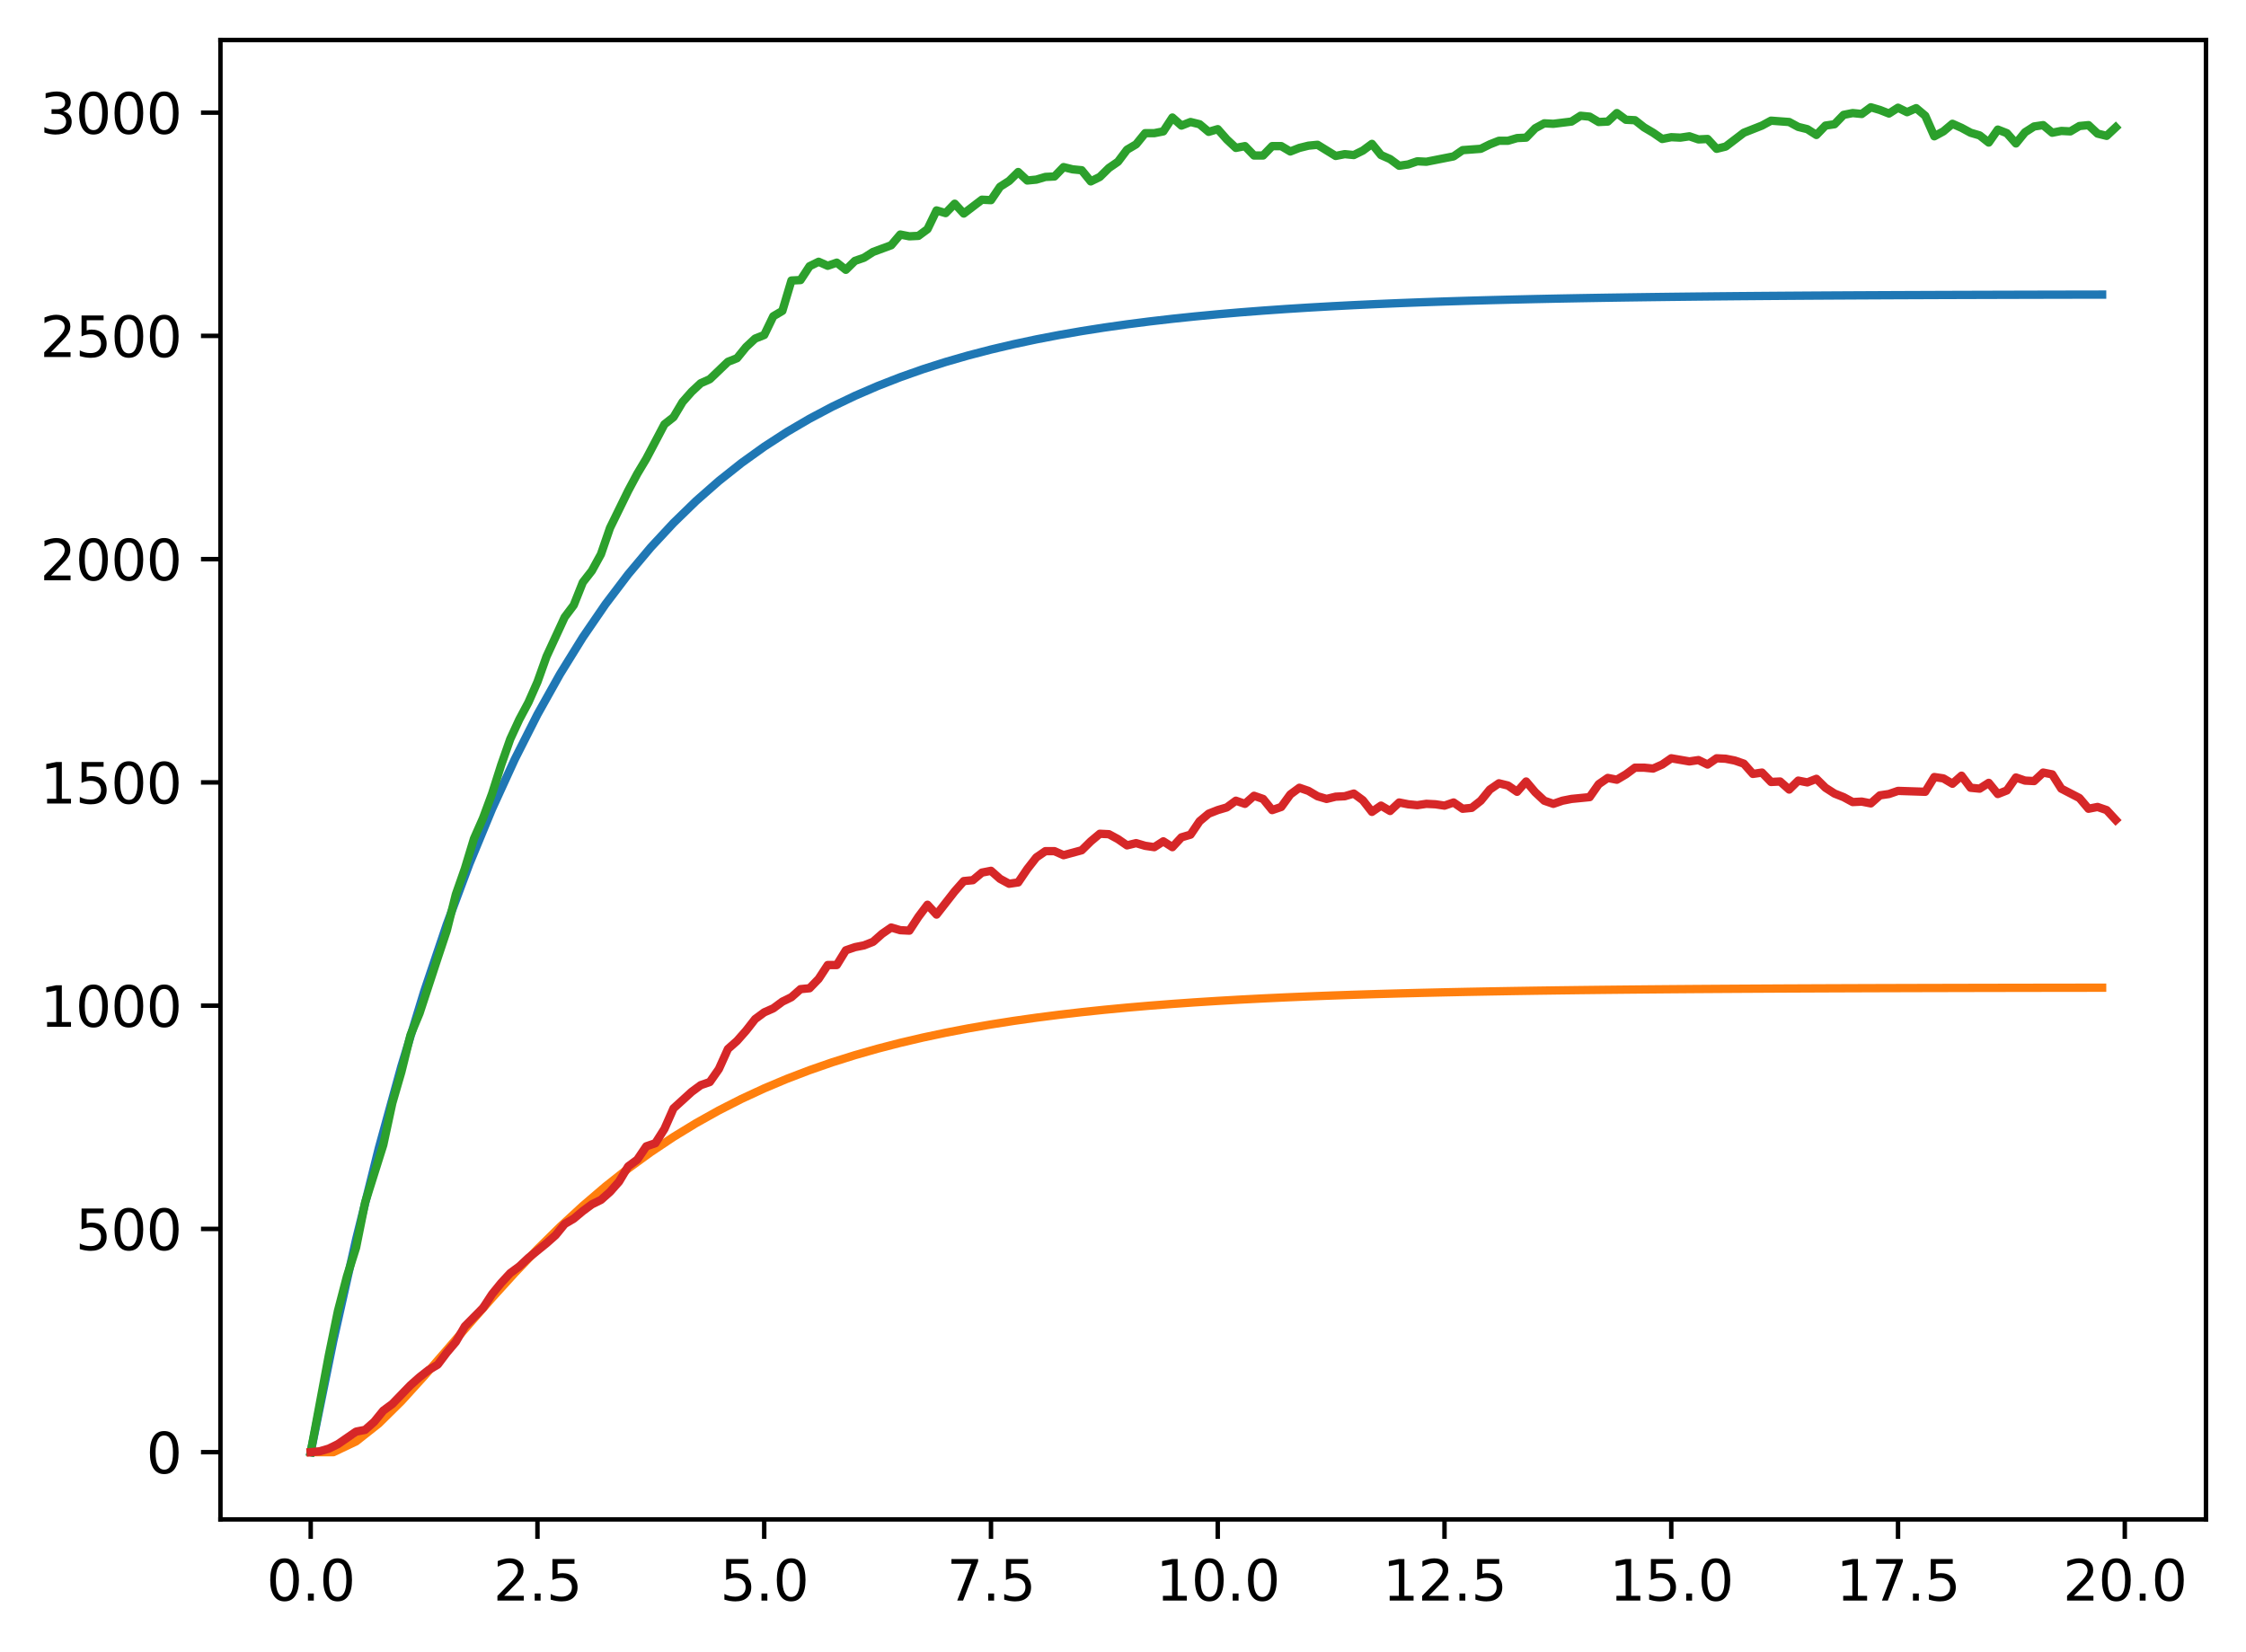 <?xml version="1.0" encoding="utf-8" standalone="no"?>
<!DOCTYPE svg PUBLIC "-//W3C//DTD SVG 1.1//EN"
  "http://www.w3.org/Graphics/SVG/1.1/DTD/svg11.dtd">
<svg xmlns:xlink="http://www.w3.org/1999/xlink" width="403.97pt" height="297.19pt" viewBox="0 0 403.97 297.19" xmlns="http://www.w3.org/2000/svg" version="1.1">
 <defs>
  <style type="text/css">*{stroke-linejoin: round; stroke-linecap: butt}</style>
 </defs>
 <g id="figure_1">
  <g id="patch_1">
   <path d="M 0 297.19 
L 403.97 297.19 
L 403.97 0 
L 0 0 
z
" style="fill: #ffffff"/>
  </g>
  <g id="axes_1">
   <g id="patch_2">
    <path d="M 39.65 273.312 
L 396.77 273.312 
L 396.77 7.2 
L 39.65 7.2 
z
" style="fill: #ffffff"/>
   </g>
   <g id="matplotlib.axis_1">
    <g id="xtick_1">
     <g id="line2d_1">
      <defs>
       <path id="m57e30ded3b" d="M 0 0 
L 0 3.5 
" style="stroke: #000000; stroke-width: 0.8"/>
      </defs>
      <g>
       <use xlink:href="#m57e30ded3b" x="55.883" y="273.312" style="stroke: #000000; stroke-width: 0.8"/>
      </g>
     </g>
     <g id="text_1">
      <!-- 0.0 -->
      <g transform="translate(47.931 287.91) scale(0.1 -0.1)">
       <defs>
        <path id="DejaVuSans-30" d="M 2034 4250 
Q 1547 4250 1301 3770 
Q 1056 3291 1056 2328 
Q 1056 1369 1301 889 
Q 1547 409 2034 409 
Q 2525 409 2770 889 
Q 3016 1369 3016 2328 
Q 3016 3291 2770 3770 
Q 2525 4250 2034 4250 
z
M 2034 4750 
Q 2819 4750 3233 4129 
Q 3647 3509 3647 2328 
Q 3647 1150 3233 529 
Q 2819 -91 2034 -91 
Q 1250 -91 836 529 
Q 422 1150 422 2328 
Q 422 3509 836 4129 
Q 1250 4750 2034 4750 
z
" transform="scale(0.016)"/>
        <path id="DejaVuSans-2e" d="M 684 794 
L 1344 794 
L 1344 0 
L 684 0 
L 684 794 
z
" transform="scale(0.016)"/>
       </defs>
       <use xlink:href="#DejaVuSans-30"/>
       <use xlink:href="#DejaVuSans-2e" x="63.623"/>
       <use xlink:href="#DejaVuSans-30" x="95.41"/>
      </g>
     </g>
    </g>
    <g id="xtick_2">
     <g id="line2d_2">
      <g>
       <use xlink:href="#m57e30ded3b" x="96.668" y="273.312" style="stroke: #000000; stroke-width: 0.8"/>
      </g>
     </g>
     <g id="text_2">
      <!-- 2.5 -->
      <g transform="translate(88.717 287.91) scale(0.1 -0.1)">
       <defs>
        <path id="DejaVuSans-32" d="M 1228 531 
L 3431 531 
L 3431 0 
L 469 0 
L 469 531 
Q 828 903 1448 1529 
Q 2069 2156 2228 2338 
Q 2531 2678 2651 2914 
Q 2772 3150 2772 3378 
Q 2772 3750 2511 3984 
Q 2250 4219 1831 4219 
Q 1534 4219 1204 4116 
Q 875 4013 500 3803 
L 500 4441 
Q 881 4594 1212 4672 
Q 1544 4750 1819 4750 
Q 2544 4750 2975 4387 
Q 3406 4025 3406 3419 
Q 3406 3131 3298 2873 
Q 3191 2616 2906 2266 
Q 2828 2175 2409 1742 
Q 1991 1309 1228 531 
z
" transform="scale(0.016)"/>
        <path id="DejaVuSans-35" d="M 691 4666 
L 3169 4666 
L 3169 4134 
L 1269 4134 
L 1269 2991 
Q 1406 3038 1543 3061 
Q 1681 3084 1819 3084 
Q 2600 3084 3056 2656 
Q 3513 2228 3513 1497 
Q 3513 744 3044 326 
Q 2575 -91 1722 -91 
Q 1428 -91 1123 -41 
Q 819 9 494 109 
L 494 744 
Q 775 591 1075 516 
Q 1375 441 1709 441 
Q 2250 441 2565 725 
Q 2881 1009 2881 1497 
Q 2881 1984 2565 2268 
Q 2250 2553 1709 2553 
Q 1456 2553 1204 2497 
Q 953 2441 691 2322 
L 691 4666 
z
" transform="scale(0.016)"/>
       </defs>
       <use xlink:href="#DejaVuSans-32"/>
       <use xlink:href="#DejaVuSans-2e" x="63.623"/>
       <use xlink:href="#DejaVuSans-35" x="95.41"/>
      </g>
     </g>
    </g>
    <g id="xtick_3">
     <g id="line2d_3">
      <g>
       <use xlink:href="#m57e30ded3b" x="137.454" y="273.312" style="stroke: #000000; stroke-width: 0.8"/>
      </g>
     </g>
     <g id="text_3">
      <!-- 5.0 -->
      <g transform="translate(129.503 287.91) scale(0.1 -0.1)">
       <use xlink:href="#DejaVuSans-35"/>
       <use xlink:href="#DejaVuSans-2e" x="63.623"/>
       <use xlink:href="#DejaVuSans-30" x="95.41"/>
      </g>
     </g>
    </g>
    <g id="xtick_4">
     <g id="line2d_4">
      <g>
       <use xlink:href="#m57e30ded3b" x="178.24" y="273.312" style="stroke: #000000; stroke-width: 0.8"/>
      </g>
     </g>
     <g id="text_4">
      <!-- 7.5 -->
      <g transform="translate(170.288 287.91) scale(0.1 -0.1)">
       <defs>
        <path id="DejaVuSans-37" d="M 525 4666 
L 3525 4666 
L 3525 4397 
L 1831 0 
L 1172 0 
L 2766 4134 
L 525 4134 
L 525 4666 
z
" transform="scale(0.016)"/>
       </defs>
       <use xlink:href="#DejaVuSans-37"/>
       <use xlink:href="#DejaVuSans-2e" x="63.623"/>
       <use xlink:href="#DejaVuSans-35" x="95.41"/>
      </g>
     </g>
    </g>
    <g id="xtick_5">
     <g id="line2d_5">
      <g>
       <use xlink:href="#m57e30ded3b" x="219.026" y="273.312" style="stroke: #000000; stroke-width: 0.8"/>
      </g>
     </g>
     <g id="text_5">
      <!-- 10.0 -->
      <g transform="translate(207.893 287.91) scale(0.1 -0.1)">
       <defs>
        <path id="DejaVuSans-31" d="M 794 531 
L 1825 531 
L 1825 4091 
L 703 3866 
L 703 4441 
L 1819 4666 
L 2450 4666 
L 2450 531 
L 3481 531 
L 3481 0 
L 794 0 
L 794 531 
z
" transform="scale(0.016)"/>
       </defs>
       <use xlink:href="#DejaVuSans-31"/>
       <use xlink:href="#DejaVuSans-30" x="63.623"/>
       <use xlink:href="#DejaVuSans-2e" x="127.246"/>
       <use xlink:href="#DejaVuSans-30" x="159.033"/>
      </g>
     </g>
    </g>
    <g id="xtick_6">
     <g id="line2d_6">
      <g>
       <use xlink:href="#m57e30ded3b" x="259.811" y="273.312" style="stroke: #000000; stroke-width: 0.8"/>
      </g>
     </g>
     <g id="text_6">
      <!-- 12.5 -->
      <g transform="translate(248.679 287.91) scale(0.1 -0.1)">
       <use xlink:href="#DejaVuSans-31"/>
       <use xlink:href="#DejaVuSans-32" x="63.623"/>
       <use xlink:href="#DejaVuSans-2e" x="127.246"/>
       <use xlink:href="#DejaVuSans-35" x="159.033"/>
      </g>
     </g>
    </g>
    <g id="xtick_7">
     <g id="line2d_7">
      <g>
       <use xlink:href="#m57e30ded3b" x="300.597" y="273.312" style="stroke: #000000; stroke-width: 0.8"/>
      </g>
     </g>
     <g id="text_7">
      <!-- 15.0 -->
      <g transform="translate(289.464 287.91) scale(0.1 -0.1)">
       <use xlink:href="#DejaVuSans-31"/>
       <use xlink:href="#DejaVuSans-35" x="63.623"/>
       <use xlink:href="#DejaVuSans-2e" x="127.246"/>
       <use xlink:href="#DejaVuSans-30" x="159.033"/>
      </g>
     </g>
    </g>
    <g id="xtick_8">
     <g id="line2d_8">
      <g>
       <use xlink:href="#m57e30ded3b" x="341.383" y="273.312" style="stroke: #000000; stroke-width: 0.8"/>
      </g>
     </g>
     <g id="text_8">
      <!-- 17.5 -->
      <g transform="translate(330.25 287.91) scale(0.1 -0.1)">
       <use xlink:href="#DejaVuSans-31"/>
       <use xlink:href="#DejaVuSans-37" x="63.623"/>
       <use xlink:href="#DejaVuSans-2e" x="127.246"/>
       <use xlink:href="#DejaVuSans-35" x="159.033"/>
      </g>
     </g>
    </g>
    <g id="xtick_9">
     <g id="line2d_9">
      <g>
       <use xlink:href="#m57e30ded3b" x="382.169" y="273.312" style="stroke: #000000; stroke-width: 0.8"/>
      </g>
     </g>
     <g id="text_9">
      <!-- 20.0 -->
      <g transform="translate(371.036 287.91) scale(0.1 -0.1)">
       <use xlink:href="#DejaVuSans-32"/>
       <use xlink:href="#DejaVuSans-30" x="63.623"/>
       <use xlink:href="#DejaVuSans-2e" x="127.246"/>
       <use xlink:href="#DejaVuSans-30" x="159.033"/>
      </g>
     </g>
    </g>
   </g>
   <g id="matplotlib.axis_2">
    <g id="ytick_1">
     <g id="line2d_10">
      <defs>
       <path id="mf2dc40572f" d="M 0 0 
L -3.5 0 
" style="stroke: #000000; stroke-width: 0.8"/>
      </defs>
      <g>
       <use xlink:href="#mf2dc40572f" x="39.65" y="261.216" style="stroke: #000000; stroke-width: 0.8"/>
      </g>
     </g>
     <g id="text_10">
      <!-- 0 -->
      <g transform="translate(26.288 265.015) scale(0.1 -0.1)">
       <use xlink:href="#DejaVuSans-30"/>
      </g>
     </g>
    </g>
    <g id="ytick_2">
     <g id="line2d_11">
      <g>
       <use xlink:href="#mf2dc40572f" x="39.65" y="221.057" style="stroke: #000000; stroke-width: 0.8"/>
      </g>
     </g>
     <g id="text_11">
      <!-- 500 -->
      <g transform="translate(13.562 224.856) scale(0.1 -0.1)">
       <use xlink:href="#DejaVuSans-35"/>
       <use xlink:href="#DejaVuSans-30" x="63.623"/>
       <use xlink:href="#DejaVuSans-30" x="127.246"/>
      </g>
     </g>
    </g>
    <g id="ytick_3">
     <g id="line2d_12">
      <g>
       <use xlink:href="#mf2dc40572f" x="39.65" y="180.897" style="stroke: #000000; stroke-width: 0.8"/>
      </g>
     </g>
     <g id="text_12">
      <!-- 1000 -->
      <g transform="translate(7.2 184.696) scale(0.1 -0.1)">
       <use xlink:href="#DejaVuSans-31"/>
       <use xlink:href="#DejaVuSans-30" x="63.623"/>
       <use xlink:href="#DejaVuSans-30" x="127.246"/>
       <use xlink:href="#DejaVuSans-30" x="190.869"/>
      </g>
     </g>
    </g>
    <g id="ytick_4">
     <g id="line2d_13">
      <g>
       <use xlink:href="#mf2dc40572f" x="39.65" y="140.738" style="stroke: #000000; stroke-width: 0.8"/>
      </g>
     </g>
     <g id="text_13">
      <!-- 1500 -->
      <g transform="translate(7.2 144.537) scale(0.1 -0.1)">
       <use xlink:href="#DejaVuSans-31"/>
       <use xlink:href="#DejaVuSans-35" x="63.623"/>
       <use xlink:href="#DejaVuSans-30" x="127.246"/>
       <use xlink:href="#DejaVuSans-30" x="190.869"/>
      </g>
     </g>
    </g>
    <g id="ytick_5">
     <g id="line2d_14">
      <g>
       <use xlink:href="#mf2dc40572f" x="39.65" y="100.579" style="stroke: #000000; stroke-width: 0.8"/>
      </g>
     </g>
     <g id="text_14">
      <!-- 2000 -->
      <g transform="translate(7.2 104.378) scale(0.1 -0.1)">
       <use xlink:href="#DejaVuSans-32"/>
       <use xlink:href="#DejaVuSans-30" x="63.623"/>
       <use xlink:href="#DejaVuSans-30" x="127.246"/>
       <use xlink:href="#DejaVuSans-30" x="190.869"/>
      </g>
     </g>
    </g>
    <g id="ytick_6">
     <g id="line2d_15">
      <g>
       <use xlink:href="#mf2dc40572f" x="39.65" y="60.419" style="stroke: #000000; stroke-width: 0.8"/>
      </g>
     </g>
     <g id="text_15">
      <!-- 2500 -->
      <g transform="translate(7.2 64.218) scale(0.1 -0.1)">
       <use xlink:href="#DejaVuSans-32"/>
       <use xlink:href="#DejaVuSans-35" x="63.623"/>
       <use xlink:href="#DejaVuSans-30" x="127.246"/>
       <use xlink:href="#DejaVuSans-30" x="190.869"/>
      </g>
     </g>
    </g>
    <g id="ytick_7">
     <g id="line2d_16">
      <g>
       <use xlink:href="#mf2dc40572f" x="39.65" y="20.26" style="stroke: #000000; stroke-width: 0.8"/>
      </g>
     </g>
     <g id="text_16">
      <!-- 3000 -->
      <g transform="translate(7.2 24.059) scale(0.1 -0.1)">
       <defs>
        <path id="DejaVuSans-33" d="M 2597 2516 
Q 3050 2419 3304 2112 
Q 3559 1806 3559 1356 
Q 3559 666 3084 287 
Q 2609 -91 1734 -91 
Q 1441 -91 1130 -33 
Q 819 25 488 141 
L 488 750 
Q 750 597 1062 519 
Q 1375 441 1716 441 
Q 2309 441 2620 675 
Q 2931 909 2931 1356 
Q 2931 1769 2642 2001 
Q 2353 2234 1838 2234 
L 1294 2234 
L 1294 2753 
L 1863 2753 
Q 2328 2753 2575 2939 
Q 2822 3125 2822 3475 
Q 2822 3834 2567 4026 
Q 2313 4219 1838 4219 
Q 1578 4219 1281 4162 
Q 984 4106 628 3988 
L 628 4550 
Q 988 4650 1302 4700 
Q 1616 4750 1894 4750 
Q 2613 4750 3031 4423 
Q 3450 4097 3450 3541 
Q 3450 3153 3228 2886 
Q 3006 2619 2597 2516 
z
" transform="scale(0.016)"/>
       </defs>
       <use xlink:href="#DejaVuSans-33"/>
       <use xlink:href="#DejaVuSans-30" x="63.623"/>
       <use xlink:href="#DejaVuSans-30" x="127.246"/>
       <use xlink:href="#DejaVuSans-30" x="190.869"/>
      </g>
     </g>
    </g>
   </g>
   <g id="line2d_17">
    <path d="M 55.883 261.216 
L 59.961 241.136 
L 64.04 222.992 
L 68.118 206.597 
L 72.197 191.783 
L 76.276 178.397 
L 80.354 166.301 
L 84.433 155.371 
L 88.511 145.495 
L 92.59 136.571 
L 96.668 128.507 
L 100.747 121.22 
L 104.826 114.636 
L 108.904 108.687 
L 112.983 103.311 
L 117.061 98.453 
L 121.14 94.064 
L 125.218 90.098 
L 129.297 86.514 
L 133.376 83.275 
L 137.454 80.349 
L 141.533 77.705 
L 145.611 75.316 
L 149.69 73.157 
L 153.769 71.206 
L 157.847 69.443 
L 161.926 67.851 
L 166.004 66.411 
L 170.083 65.111 
L 174.161 63.936 
L 178.24 62.874 
L 182.319 61.914 
L 186.397 61.047 
L 190.476 60.264 
L 194.554 59.556 
L 198.633 58.916 
L 202.711 58.338 
L 206.79 57.816 
L 210.869 57.344 
L 214.947 56.918 
L 219.026 56.532 
L 223.104 56.184 
L 227.183 55.87 
L 231.261 55.585 
L 235.34 55.328 
L 239.419 55.096 
L 243.497 54.887 
L 247.576 54.697 
L 251.654 54.526 
L 255.733 54.371 
L 259.811 54.231 
L 263.89 54.105 
L 267.969 53.991 
L 272.047 53.888 
L 276.126 53.794 
L 280.204 53.71 
L 284.283 53.634 
L 288.361 53.565 
L 292.44 53.503 
L 296.519 53.447 
L 300.597 53.396 
L 304.676 53.35 
L 308.754 53.309 
L 312.833 53.271 
L 316.912 53.238 
L 320.99 53.207 
L 325.069 53.179 
L 329.147 53.154 
L 333.226 53.132 
L 337.304 53.112 
L 341.383 53.093 
L 345.462 53.077 
L 349.54 53.061 
L 353.619 53.048 
L 357.697 53.036 
L 361.776 53.025 
L 365.854 53.014 
L 369.933 53.005 
L 374.012 52.997 
L 378.09 52.99 
" clip-path="url(#p50e1e4a809)" style="fill: none; stroke: #1f77b4; stroke-width: 1.5; stroke-linecap: square"/>
   </g>
   <g id="line2d_18">
    <path d="M 55.883 261.216 
L 59.961 261.216 
L 64.04 259.28 
L 68.118 256.061 
L 72.197 252.034 
L 76.276 247.546 
L 80.354 242.846 
L 84.433 238.108 
L 88.511 233.455 
L 92.59 228.968 
L 96.668 224.698 
L 100.747 220.677 
L 104.826 216.918 
L 108.904 213.428 
L 112.983 210.203 
L 117.061 207.234 
L 121.14 204.51 
L 125.218 202.018 
L 129.297 199.741 
L 133.376 197.666 
L 137.454 195.777 
L 141.533 194.06 
L 145.611 192.501 
L 149.69 191.085 
L 153.769 189.802 
L 157.847 188.639 
L 161.926 187.585 
L 166.004 186.631 
L 170.083 185.767 
L 174.161 184.985 
L 178.24 184.278 
L 182.319 183.638 
L 186.397 183.06 
L 190.476 182.537 
L 194.554 182.064 
L 198.633 181.636 
L 202.711 181.249 
L 206.79 180.9 
L 210.869 180.584 
L 214.947 180.299 
L 219.026 180.041 
L 223.104 179.807 
L 227.183 179.597 
L 231.261 179.406 
L 235.34 179.234 
L 239.419 179.079 
L 243.497 178.938 
L 247.576 178.811 
L 251.654 178.696 
L 255.733 178.593 
L 259.811 178.499 
L 263.89 178.414 
L 267.969 178.338 
L 272.047 178.269 
L 276.126 178.206 
L 280.204 178.15 
L 284.283 178.099 
L 288.361 178.052 
L 292.44 178.011 
L 296.519 177.973 
L 300.597 177.939 
L 304.676 177.908 
L 308.754 177.881 
L 312.833 177.856 
L 316.912 177.833 
L 320.99 177.812 
L 325.069 177.794 
L 329.147 177.777 
L 333.226 177.762 
L 337.304 177.748 
L 341.383 177.736 
L 345.462 177.725 
L 349.54 177.715 
L 353.619 177.706 
L 357.697 177.697 
L 361.776 177.69 
L 365.854 177.683 
L 369.933 177.677 
L 374.012 177.672 
L 378.09 177.667 
" clip-path="url(#p50e1e4a809)" style="fill: none; stroke: #ff7f0e; stroke-width: 1.5; stroke-linecap: square"/>
   </g>
   <g id="line2d_19">
    <path d="M 55.883 261.216 
L 59.146 243.787 
L 60.777 235.835 
L 62.408 229.57 
L 64.04 224.43 
L 65.671 216.318 
L 68.934 205.957 
L 70.566 198.407 
L 72.197 192.784 
L 73.828 186.198 
L 75.46 182.263 
L 78.723 172.303 
L 80.354 167.404 
L 81.986 160.898 
L 83.617 156.239 
L 85.248 150.858 
L 86.88 147.163 
L 88.511 142.746 
L 90.143 137.605 
L 91.774 132.947 
L 93.406 129.413 
L 95.037 126.361 
L 96.668 122.666 
L 98.3 118.088 
L 101.563 111.02 
L 103.194 108.851 
L 104.826 104.755 
L 106.457 102.667 
L 108.088 99.695 
L 109.72 94.956 
L 112.983 88.29 
L 114.614 85.238 
L 116.246 82.507 
L 119.508 76.322 
L 121.14 75.037 
L 122.771 72.306 
L 124.403 70.459 
L 126.034 68.933 
L 127.666 68.21 
L 130.929 65.078 
L 132.56 64.435 
L 134.191 62.427 
L 135.823 60.901 
L 137.454 60.259 
L 139.086 56.885 
L 140.717 55.921 
L 142.349 50.46 
L 143.98 50.379 
L 145.611 47.889 
L 147.243 47.086 
L 148.874 47.809 
L 150.506 47.247 
L 152.137 48.532 
L 153.769 46.926 
L 155.4 46.363 
L 157.031 45.319 
L 160.294 44.114 
L 161.926 42.187 
L 163.557 42.508 
L 165.189 42.428 
L 166.82 41.223 
L 168.451 37.85 
L 170.083 38.332 
L 171.714 36.645 
L 173.346 38.412 
L 176.609 35.922 
L 178.24 36.002 
L 179.871 33.593 
L 181.503 32.549 
L 183.134 30.942 
L 184.766 32.468 
L 186.397 32.308 
L 188.029 31.826 
L 189.66 31.745 
L 191.291 30.059 
L 192.923 30.46 
L 194.554 30.621 
L 196.186 32.629 
L 197.817 31.826 
L 199.449 30.219 
L 201.08 29.095 
L 202.711 26.926 
L 204.343 25.962 
L 205.974 23.954 
L 207.606 23.954 
L 209.237 23.633 
L 210.869 21.143 
L 212.5 22.589 
L 214.131 21.947 
L 215.763 22.348 
L 217.394 23.714 
L 219.026 23.232 
L 220.657 25.079 
L 222.289 26.605 
L 223.92 26.284 
L 225.551 27.97 
L 227.183 27.97 
L 228.814 26.284 
L 230.446 26.284 
L 232.077 27.248 
L 233.709 26.605 
L 235.34 26.203 
L 236.971 26.043 
L 240.234 28.051 
L 241.866 27.729 
L 243.497 27.89 
L 245.129 27.087 
L 246.76 25.882 
L 248.391 27.89 
L 250.023 28.613 
L 251.654 29.818 
L 253.286 29.577 
L 254.917 29.015 
L 256.549 29.095 
L 261.443 28.131 
L 263.074 27.007 
L 266.337 26.766 
L 267.969 25.962 
L 269.6 25.32 
L 271.231 25.32 
L 272.863 24.838 
L 274.494 24.758 
L 276.126 23.071 
L 277.757 22.187 
L 279.389 22.268 
L 282.651 21.866 
L 284.283 20.822 
L 285.914 20.983 
L 287.546 21.947 
L 289.177 21.866 
L 290.809 20.34 
L 292.44 21.545 
L 294.071 21.625 
L 295.703 22.91 
L 297.334 23.874 
L 298.966 24.999 
L 300.597 24.677 
L 302.229 24.758 
L 303.86 24.517 
L 305.491 25.079 
L 307.123 24.999 
L 308.754 26.766 
L 310.386 26.364 
L 313.649 23.874 
L 316.912 22.589 
L 318.543 21.706 
L 321.806 21.947 
L 323.437 22.83 
L 325.069 23.232 
L 326.7 24.276 
L 328.332 22.589 
L 329.963 22.348 
L 331.594 20.661 
L 333.226 20.34 
L 334.857 20.501 
L 336.489 19.296 
L 338.12 19.778 
L 339.752 20.42 
L 341.383 19.376 
L 343.014 20.18 
L 344.646 19.457 
L 346.277 20.822 
L 347.909 24.517 
L 349.54 23.633 
L 351.172 22.268 
L 352.803 22.991 
L 354.434 23.874 
L 356.066 24.356 
L 357.697 25.641 
L 359.329 23.312 
L 360.96 23.954 
L 362.592 25.802 
L 364.223 23.794 
L 365.854 22.75 
L 367.486 22.509 
L 369.117 23.874 
L 370.749 23.553 
L 372.38 23.633 
L 374.012 22.669 
L 375.643 22.509 
L 377.274 24.035 
L 378.906 24.436 
L 380.537 22.91 
L 380.537 22.91 
" clip-path="url(#p50e1e4a809)" style="fill: none; stroke: #2ca02c; stroke-width: 1.5; stroke-linecap: square"/>
   </g>
   <g id="line2d_20">
    <path d="M 55.883 261.216 
L 57.514 261.055 
L 59.146 260.573 
L 60.777 259.77 
L 64.04 257.521 
L 65.671 257.2 
L 67.303 255.754 
L 68.934 253.746 
L 70.566 252.542 
L 73.828 249.168 
L 75.46 247.722 
L 77.091 246.437 
L 78.723 245.474 
L 80.354 243.305 
L 81.986 241.377 
L 83.617 238.566 
L 86.88 235.273 
L 88.511 232.783 
L 90.143 230.775 
L 91.774 229.008 
L 93.406 227.803 
L 95.037 226.277 
L 98.3 223.627 
L 99.931 222.181 
L 101.563 220.173 
L 103.194 219.209 
L 104.826 217.844 
L 106.457 216.639 
L 108.088 215.836 
L 109.72 214.39 
L 111.351 212.543 
L 112.983 209.812 
L 114.614 208.607 
L 116.246 206.198 
L 117.877 205.635 
L 119.508 203.065 
L 121.14 199.371 
L 124.403 196.399 
L 126.034 195.194 
L 127.666 194.632 
L 129.297 192.303 
L 130.929 188.688 
L 132.56 187.242 
L 134.191 185.395 
L 135.823 183.307 
L 137.454 182.102 
L 139.086 181.379 
L 140.717 180.174 
L 142.349 179.371 
L 143.98 177.925 
L 145.611 177.765 
L 147.243 176.078 
L 148.874 173.588 
L 150.506 173.588 
L 152.137 170.938 
L 153.769 170.376 
L 155.4 170.054 
L 157.031 169.412 
L 158.663 167.966 
L 160.294 166.841 
L 161.926 167.323 
L 163.557 167.404 
L 165.189 164.914 
L 166.82 162.745 
L 168.451 164.512 
L 171.714 160.336 
L 173.346 158.488 
L 174.977 158.328 
L 176.609 156.962 
L 178.24 156.641 
L 179.871 158.087 
L 181.503 158.97 
L 183.134 158.729 
L 184.766 156.32 
L 186.397 154.231 
L 188.029 153.107 
L 189.66 153.107 
L 191.291 153.83 
L 194.554 152.946 
L 196.186 151.34 
L 197.817 149.975 
L 199.449 150.055 
L 201.08 150.938 
L 202.711 152.063 
L 204.343 151.661 
L 205.974 152.143 
L 207.606 152.384 
L 209.237 151.34 
L 210.869 152.384 
L 212.5 150.617 
L 214.131 150.135 
L 215.763 147.726 
L 217.394 146.36 
L 219.026 145.718 
L 220.657 145.236 
L 222.289 144.031 
L 223.92 144.593 
L 225.551 143.147 
L 227.183 143.71 
L 228.814 145.718 
L 230.446 145.155 
L 232.077 142.907 
L 233.709 141.702 
L 235.34 142.264 
L 236.971 143.228 
L 238.603 143.71 
L 240.234 143.308 
L 241.866 143.228 
L 243.497 142.746 
L 245.129 143.951 
L 246.76 146.039 
L 248.391 144.914 
L 250.023 145.878 
L 251.654 144.352 
L 253.286 144.674 
L 254.917 144.834 
L 256.549 144.593 
L 258.18 144.674 
L 259.811 144.914 
L 261.443 144.352 
L 263.074 145.477 
L 264.706 145.316 
L 266.337 144.031 
L 267.969 142.023 
L 269.6 140.899 
L 271.231 141.3 
L 272.863 142.425 
L 274.494 140.577 
L 276.126 142.505 
L 277.757 144.031 
L 279.389 144.593 
L 281.02 144.031 
L 282.651 143.71 
L 285.914 143.388 
L 287.546 141.059 
L 289.177 139.935 
L 290.809 140.256 
L 292.44 139.292 
L 294.071 138.087 
L 295.703 138.087 
L 297.334 138.248 
L 298.966 137.525 
L 300.597 136.401 
L 303.86 136.963 
L 305.491 136.722 
L 307.123 137.525 
L 308.754 136.401 
L 310.386 136.481 
L 312.017 136.802 
L 313.649 137.365 
L 315.28 139.212 
L 316.912 138.971 
L 318.543 140.658 
L 320.174 140.577 
L 321.806 142.023 
L 323.437 140.417 
L 325.069 140.738 
L 326.7 140.095 
L 328.332 141.702 
L 329.963 142.746 
L 331.594 143.388 
L 333.226 144.272 
L 334.857 144.192 
L 336.489 144.513 
L 338.12 143.067 
L 339.752 142.826 
L 341.383 142.264 
L 346.277 142.425 
L 347.909 139.774 
L 349.54 140.015 
L 351.172 140.979 
L 352.803 139.533 
L 354.434 141.702 
L 356.066 141.862 
L 357.697 140.818 
L 359.329 142.826 
L 360.96 142.184 
L 362.592 139.854 
L 364.223 140.417 
L 365.854 140.497 
L 367.486 138.971 
L 369.117 139.292 
L 370.749 141.862 
L 374.012 143.549 
L 375.643 145.477 
L 377.274 145.155 
L 378.906 145.718 
L 380.537 147.485 
L 380.537 147.485 
" clip-path="url(#p50e1e4a809)" style="fill: none; stroke: #d62728; stroke-width: 1.5; stroke-linecap: square"/>
   </g>
   <g id="patch_3">
    <path d="M 39.65 273.312 
L 39.65 7.2 
" style="fill: none; stroke: #000000; stroke-width: 0.8; stroke-linejoin: miter; stroke-linecap: square"/>
   </g>
   <g id="patch_4">
    <path d="M 396.77 273.312 
L 396.77 7.2 
" style="fill: none; stroke: #000000; stroke-width: 0.8; stroke-linejoin: miter; stroke-linecap: square"/>
   </g>
   <g id="patch_5">
    <path d="M 39.65 273.312 
L 396.77 273.312 
" style="fill: none; stroke: #000000; stroke-width: 0.8; stroke-linejoin: miter; stroke-linecap: square"/>
   </g>
   <g id="patch_6">
    <path d="M 39.65 7.2 
L 396.77 7.2 
" style="fill: none; stroke: #000000; stroke-width: 0.8; stroke-linejoin: miter; stroke-linecap: square"/>
   </g>
  </g>
 </g>
 <defs>
  <clipPath id="p50e1e4a809">
   <rect x="39.65" y="7.2" width="357.12" height="266.112"/>
  </clipPath>
 </defs>
</svg>
